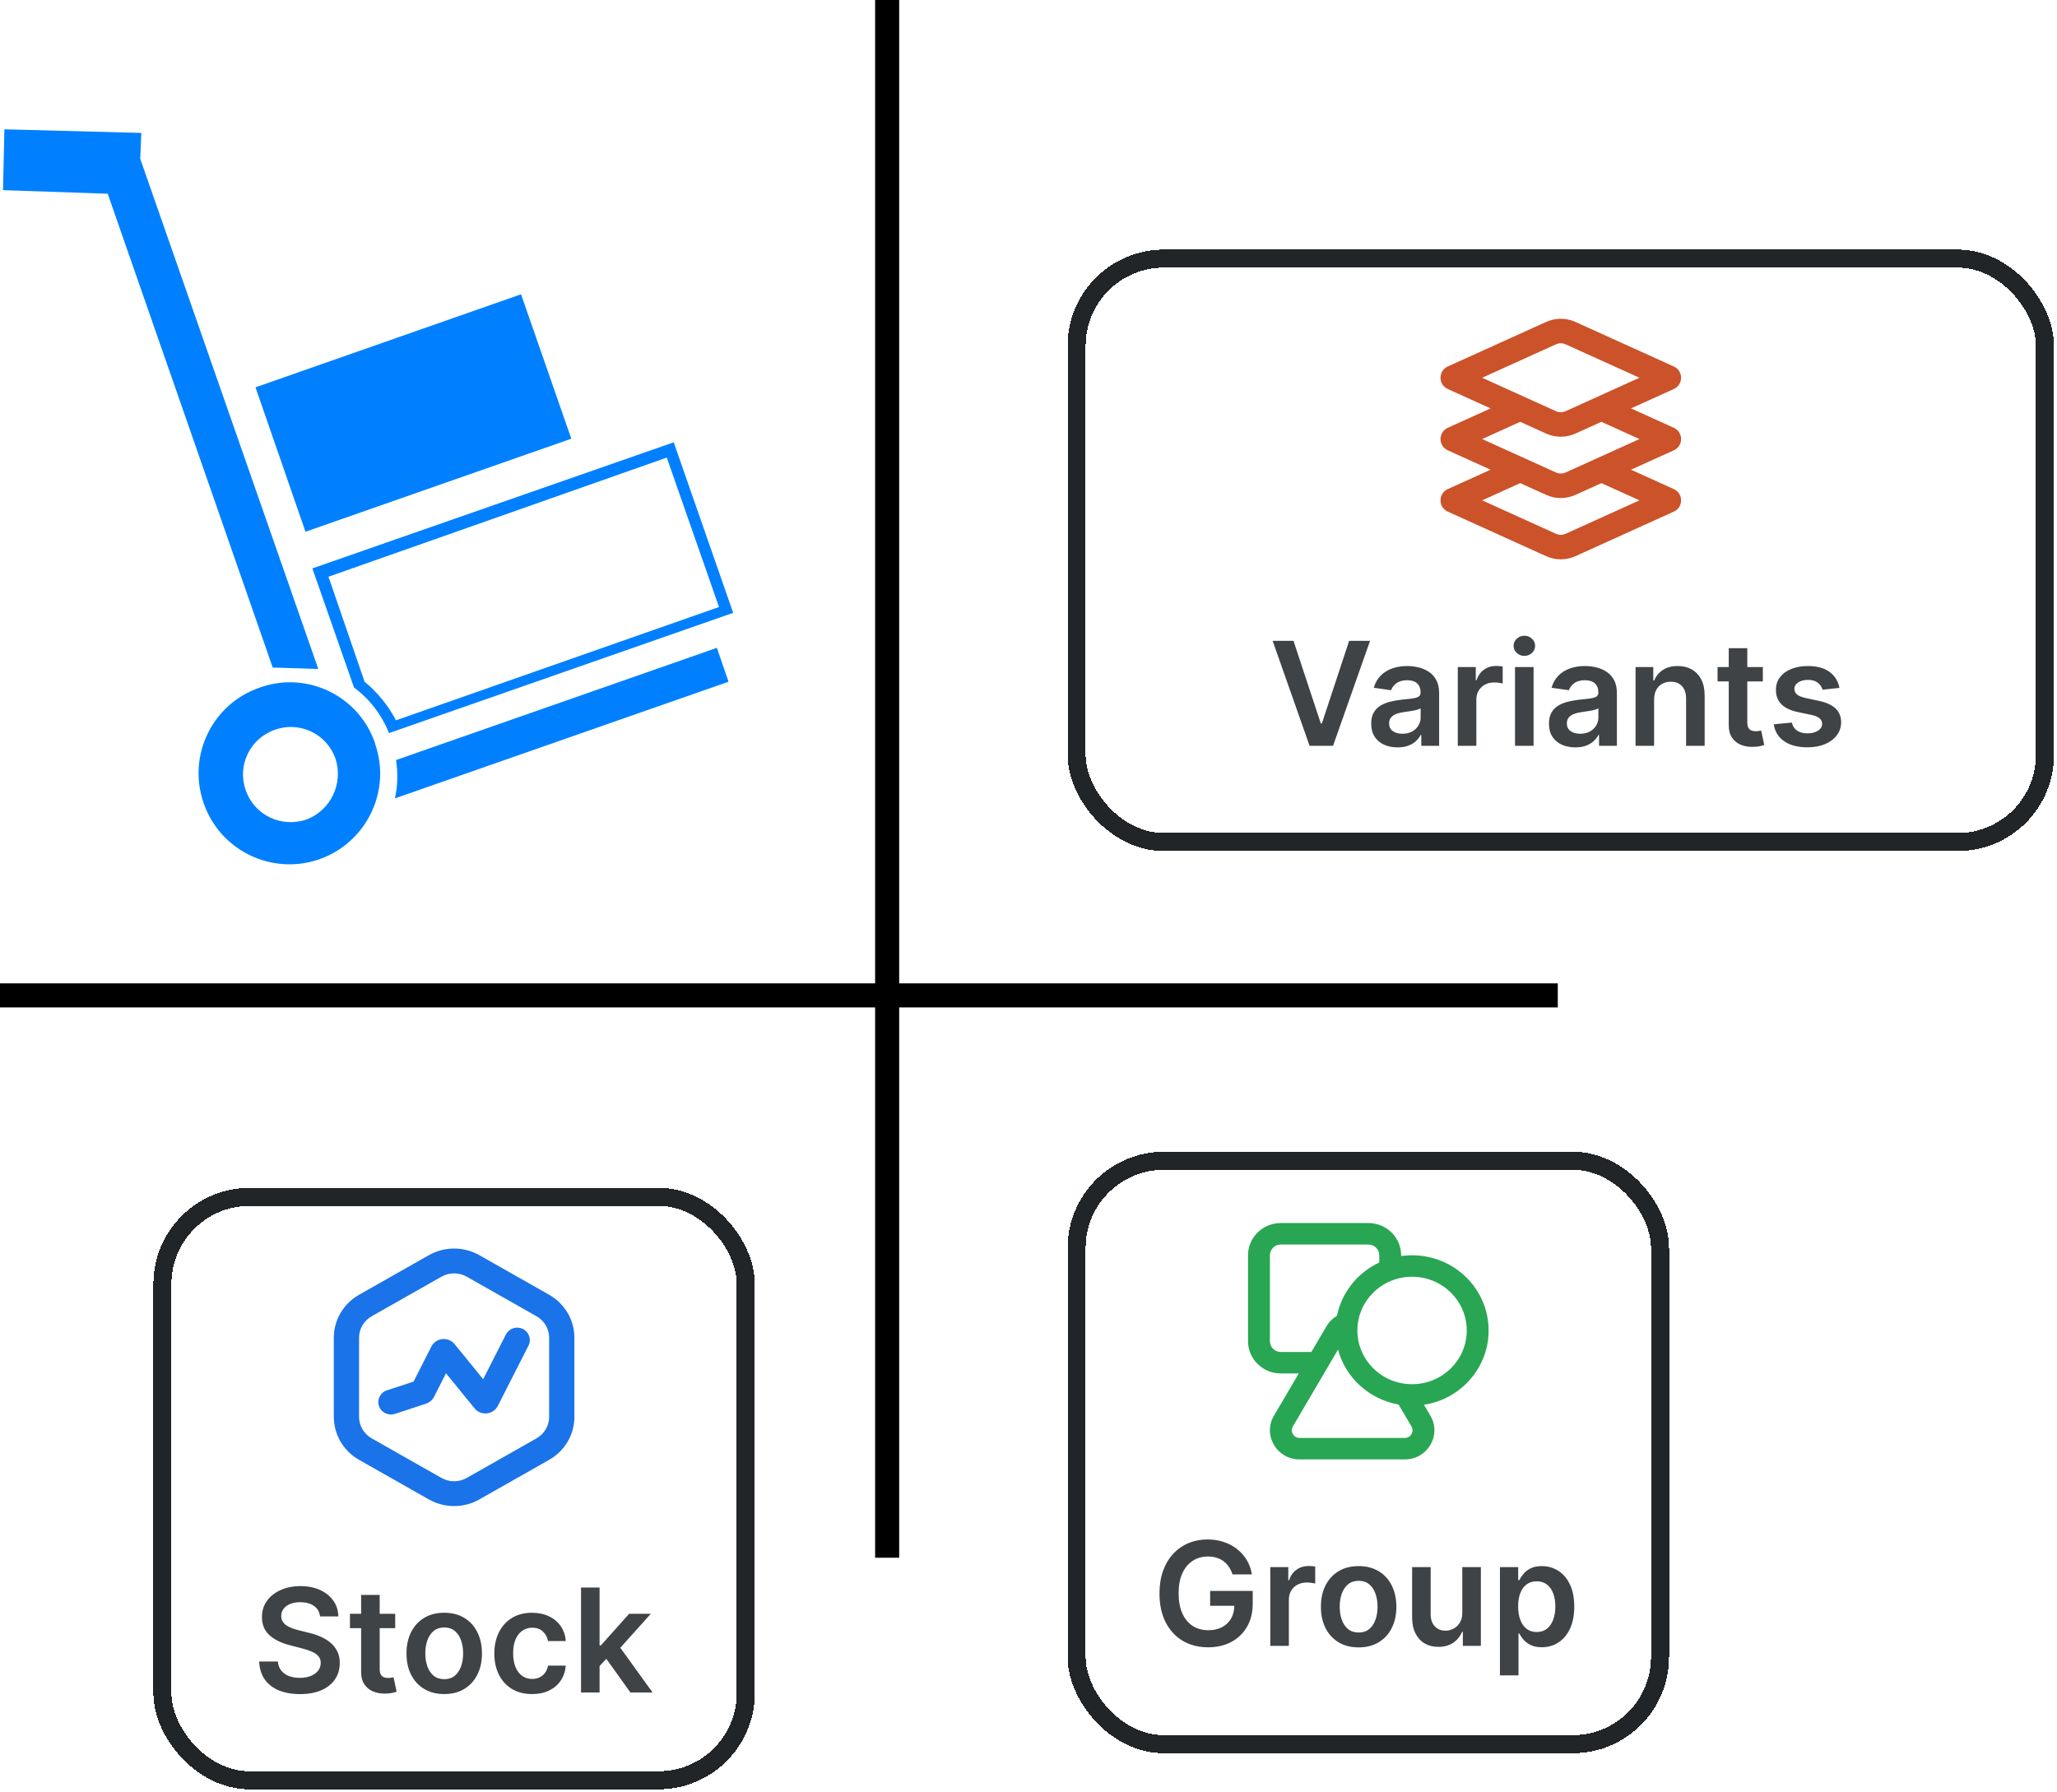 <svg width="342" height="298" viewBox="0 0 342 298" fill="none" xmlns="http://www.w3.org/2000/svg">
<path d="M147.5 0V259" stroke="black" stroke-width="4"/>
<path d="M0 165.5H259" stroke="black" stroke-width="4"/>
<g filter="url(#filter0_d_381_238)">
<rect x="173.5" y="187.5" width="100" height="100" rx="16" fill="white" shape-rendering="crispEdges"/>
<rect x="175" y="189" width="97" height="97" rx="14.5" stroke="#212528" stroke-width="3" shape-rendering="crispEdges"/>
<path fill-rule="evenodd" clip-rule="evenodd" d="M203.5 204.708C203.5 201.748 205.942 199.349 208.955 199.349H223.5C226.513 199.349 228.955 201.748 228.955 204.708V204.835C229.548 204.751 230.155 204.708 230.773 204.708C237.802 204.708 243.5 210.307 243.5 217.214C243.5 223.458 238.842 228.634 232.753 229.568L233.825 231.392C235.721 234.618 233.351 238.651 229.559 238.651H212.067C208.275 238.651 205.905 234.618 207.801 231.392L211.933 224.359H208.955C205.942 224.359 203.5 221.96 203.5 219V204.708ZM228.529 229.525C223.635 228.67 219.708 225.066 218.461 220.395L210.95 233.178C210.454 234.023 211.074 235.078 212.067 235.078H229.559C230.551 235.078 231.172 234.023 230.675 233.178L228.529 229.525ZM218.289 214.765C219.082 210.843 221.741 207.582 225.318 205.912V204.708C225.318 203.722 224.504 202.922 223.5 202.922H208.955C207.95 202.922 207.136 203.722 207.136 204.708V219C207.136 219.987 207.95 220.787 208.955 220.787H214.032L216.547 216.507C216.99 215.753 217.597 215.17 218.289 214.765ZM221.682 217.214C221.682 212.28 225.752 208.281 230.773 208.281C235.793 208.281 239.864 212.28 239.864 217.214C239.864 222.147 235.793 226.146 230.773 226.146C225.752 226.146 221.682 222.147 221.682 217.214Z" fill="#29A653"/>
<path d="M200.915 257.771C200.773 257.31 200.577 256.898 200.327 256.535C200.082 256.165 199.787 255.85 199.44 255.589C199.099 255.327 198.707 255.131 198.264 255.001C197.821 254.864 197.338 254.796 196.815 254.796C195.878 254.796 195.043 255.032 194.31 255.504C193.577 255.975 193 256.668 192.58 257.583C192.165 258.492 191.957 259.6 191.957 260.907C191.957 262.225 192.165 263.342 192.58 264.256C192.994 265.171 193.571 265.867 194.31 266.344C195.048 266.816 195.906 267.052 196.884 267.052C197.77 267.052 198.537 266.881 199.185 266.54C199.838 266.2 200.341 265.717 200.693 265.092C201.045 264.461 201.222 263.722 201.222 262.876L201.938 262.986H197.199V260.515H204.281V262.611C204.281 264.106 203.963 265.398 203.327 266.489C202.69 267.58 201.815 268.421 200.702 269.012C199.588 269.597 198.31 269.89 196.866 269.89C195.259 269.89 193.847 269.529 192.631 268.807C191.42 268.08 190.474 267.049 189.793 265.714C189.116 264.373 188.778 262.782 188.778 260.941C188.778 259.532 188.977 258.273 189.375 257.165C189.778 256.057 190.341 255.117 191.062 254.344C191.784 253.566 192.631 252.975 193.602 252.572C194.574 252.163 195.631 251.958 196.773 251.958C197.739 251.958 198.639 252.1 199.474 252.384C200.31 252.663 201.051 253.06 201.699 253.577C202.352 254.094 202.889 254.708 203.31 255.418C203.73 256.129 204.006 256.913 204.136 257.771H200.915ZM207.202 269.651V256.56H210.194V258.742H210.33C210.569 257.986 210.978 257.404 211.558 256.995C212.143 256.58 212.81 256.373 213.56 256.373C213.731 256.373 213.921 256.381 214.131 256.398C214.347 256.41 214.526 256.43 214.668 256.458V259.296C214.538 259.251 214.33 259.211 214.046 259.177C213.768 259.137 213.498 259.117 213.237 259.117C212.674 259.117 212.168 259.239 211.719 259.484C211.276 259.722 210.927 260.055 210.671 260.481C210.415 260.907 210.288 261.398 210.288 261.955V269.651H207.202ZM221.889 269.907C220.611 269.907 219.503 269.626 218.565 269.063C217.628 268.501 216.901 267.714 216.384 266.702C215.872 265.691 215.616 264.509 215.616 263.157C215.616 261.805 215.872 260.62 216.384 259.603C216.901 258.586 217.628 257.796 218.565 257.234C219.503 256.671 220.611 256.39 221.889 256.39C223.168 256.39 224.276 256.671 225.213 257.234C226.151 257.796 226.875 258.586 227.386 259.603C227.903 260.62 228.162 261.805 228.162 263.157C228.162 264.509 227.903 265.691 227.386 266.702C226.875 267.714 226.151 268.501 225.213 269.063C224.276 269.626 223.168 269.907 221.889 269.907ZM221.906 267.435C222.599 267.435 223.179 267.245 223.645 266.864C224.111 266.478 224.457 265.961 224.685 265.313C224.918 264.665 225.034 263.944 225.034 263.148C225.034 262.347 224.918 261.623 224.685 260.975C224.457 260.322 224.111 259.802 223.645 259.415C223.179 259.029 222.599 258.836 221.906 258.836C221.196 258.836 220.605 259.029 220.134 259.415C219.668 259.802 219.318 260.322 219.085 260.975C218.858 261.623 218.744 262.347 218.744 263.148C218.744 263.944 218.858 264.665 219.085 265.313C219.318 265.961 219.668 266.478 220.134 266.864C220.605 267.245 221.196 267.435 221.906 267.435ZM239.124 264.146V256.56H242.21V269.651H239.218V267.325H239.082C238.786 268.057 238.3 268.657 237.624 269.123C236.954 269.589 236.127 269.822 235.144 269.822C234.286 269.822 233.528 269.631 232.869 269.251C232.215 268.864 231.704 268.305 231.335 267.572C230.965 266.833 230.781 265.941 230.781 264.896V256.56H233.866V264.418C233.866 265.248 234.093 265.907 234.548 266.396C235.002 266.884 235.599 267.129 236.337 267.129C236.792 267.129 237.232 267.018 237.658 266.796C238.085 266.575 238.434 266.245 238.707 265.807C238.985 265.364 239.124 264.81 239.124 264.146ZM245.382 274.56V256.56H248.416V258.725H248.595C248.754 258.407 248.979 258.069 249.268 257.711C249.558 257.347 249.95 257.038 250.445 256.782C250.939 256.521 251.57 256.39 252.337 256.39C253.348 256.39 254.26 256.648 255.072 257.165C255.891 257.677 256.538 258.435 257.016 259.441C257.499 260.441 257.74 261.668 257.74 263.123C257.74 264.56 257.504 265.782 257.033 266.788C256.561 267.793 255.919 268.56 255.107 269.089C254.294 269.617 253.374 269.881 252.345 269.881C251.595 269.881 250.973 269.756 250.479 269.506C249.984 269.256 249.587 268.955 249.286 268.603C248.99 268.245 248.76 267.907 248.595 267.589H248.467V274.56H245.382ZM248.408 263.106C248.408 263.952 248.527 264.694 248.766 265.33C249.01 265.967 249.359 266.464 249.814 266.822C250.274 267.174 250.831 267.35 251.484 267.35C252.166 267.35 252.737 267.168 253.197 266.805C253.658 266.435 254.004 265.932 254.237 265.296C254.476 264.654 254.595 263.924 254.595 263.106C254.595 262.293 254.479 261.572 254.246 260.941C254.013 260.31 253.666 259.816 253.206 259.458C252.746 259.1 252.172 258.921 251.484 258.921C250.825 258.921 250.266 259.094 249.805 259.441C249.345 259.788 248.996 260.273 248.757 260.898C248.524 261.523 248.408 262.259 248.408 263.106Z" fill="#3F4346"/>
</g>
<g filter="url(#filter1_d_381_238)">
<rect x="173.5" y="37.5" width="164" height="100" rx="16" fill="white" shape-rendering="crispEdges"/>
<rect x="175" y="39" width="161" height="97" rx="14.5" stroke="#212528" stroke-width="3" shape-rendering="crispEdges"/>
<path fill-rule="evenodd" clip-rule="evenodd" d="M253.063 49.527C254.615 48.824 256.385 48.824 257.937 49.527L274.312 56.945C275.035 57.272 275.5 58.002 275.5 58.808C275.5 59.613 275.035 60.343 274.312 60.67L267.174 63.904L274.312 67.137C275.035 67.464 275.5 68.194 275.5 69C275.5 69.805 275.035 70.535 274.312 70.863L267.174 74.096L274.312 77.329C275.035 77.657 275.5 78.387 275.5 79.192C275.5 79.998 275.035 80.728 274.312 81.055L257.937 88.473C256.385 89.176 254.615 89.176 253.063 88.473L236.688 81.055C235.965 80.728 235.5 79.998 235.5 79.192C235.5 78.387 235.965 77.657 236.688 77.329L243.826 74.096L236.688 70.863C235.965 70.535 235.5 69.805 235.5 69C235.5 68.194 235.965 67.464 236.688 67.137L243.826 63.904L236.688 60.67C235.965 60.343 235.5 59.613 235.5 58.808C235.5 58.002 235.965 57.272 236.688 56.945L253.063 49.527ZM248.75 66.135L242.424 69L254.688 74.555C255.205 74.789 255.795 74.789 256.312 74.555L268.576 69L262.25 66.135L257.937 68.088C256.385 68.791 254.615 68.791 253.063 68.088L248.75 66.135ZM248.75 76.327L242.424 79.192L254.688 84.747C255.205 84.982 255.795 84.982 256.312 84.747L268.576 79.192L262.25 76.327L257.937 78.281C256.385 78.984 254.615 78.984 253.063 78.281L248.75 76.327ZM256.312 53.253C255.795 53.018 255.205 53.018 254.688 53.253L242.424 58.808L254.688 64.363C255.205 64.597 255.795 64.597 256.312 64.363L268.576 58.808L256.312 53.253Z" fill="#CC5229"/>
<path d="M211.057 102.545L215.599 116.284H215.778L220.312 102.545H223.79L217.636 120H213.733L207.588 102.545H211.057ZM228.36 120.264C227.531 120.264 226.783 120.116 226.119 119.821C225.46 119.52 224.937 119.077 224.55 118.491C224.17 117.906 223.979 117.185 223.979 116.327C223.979 115.588 224.116 114.977 224.388 114.494C224.661 114.011 225.033 113.625 225.505 113.335C225.977 113.045 226.508 112.827 227.099 112.679C227.695 112.526 228.312 112.415 228.948 112.347C229.715 112.267 230.337 112.196 230.815 112.134C231.292 112.065 231.638 111.963 231.854 111.827C232.076 111.685 232.187 111.466 232.187 111.17V111.119C232.187 110.477 231.996 109.98 231.616 109.628C231.235 109.276 230.687 109.099 229.971 109.099C229.215 109.099 228.616 109.264 228.173 109.594C227.735 109.923 227.44 110.312 227.286 110.761L224.406 110.352C224.633 109.557 225.008 108.892 225.531 108.358C226.053 107.818 226.692 107.415 227.448 107.148C228.204 106.875 229.039 106.739 229.954 106.739C230.585 106.739 231.212 106.812 231.837 106.96C232.462 107.108 233.033 107.352 233.55 107.693C234.067 108.028 234.482 108.486 234.795 109.065C235.113 109.645 235.272 110.369 235.272 111.239V120H232.306V118.202H232.204C232.016 118.565 231.752 118.906 231.411 119.224C231.076 119.537 230.653 119.79 230.141 119.983C229.636 120.17 229.042 120.264 228.36 120.264ZM229.161 117.997C229.781 117.997 230.317 117.875 230.772 117.631C231.227 117.381 231.576 117.051 231.82 116.642C232.07 116.233 232.195 115.787 232.195 115.304V113.761C232.099 113.841 231.934 113.915 231.701 113.983C231.474 114.051 231.218 114.111 230.934 114.162C230.65 114.213 230.369 114.259 230.09 114.298C229.812 114.338 229.57 114.372 229.366 114.401C228.906 114.463 228.494 114.565 228.13 114.707C227.766 114.849 227.479 115.048 227.269 115.304C227.059 115.554 226.954 115.878 226.954 116.276C226.954 116.844 227.161 117.273 227.576 117.562C227.991 117.852 228.519 117.997 229.161 117.997ZM238.374 120V106.909H241.366V109.091H241.502C241.741 108.335 242.15 107.753 242.729 107.344C243.315 106.929 243.982 106.722 244.732 106.722C244.903 106.722 245.093 106.73 245.303 106.747C245.519 106.759 245.698 106.778 245.84 106.807V109.645C245.71 109.599 245.502 109.56 245.218 109.526C244.94 109.486 244.67 109.466 244.408 109.466C243.846 109.466 243.34 109.588 242.891 109.832C242.448 110.071 242.099 110.403 241.843 110.83C241.587 111.256 241.46 111.747 241.46 112.304V120H238.374ZM247.89 120V106.909H250.975V120H247.89ZM249.441 105.051C248.952 105.051 248.532 104.889 248.18 104.565C247.827 104.236 247.651 103.841 247.651 103.381C247.651 102.915 247.827 102.52 248.18 102.196C248.532 101.866 248.952 101.702 249.441 101.702C249.935 101.702 250.356 101.866 250.702 102.196C251.055 102.52 251.231 102.915 251.231 103.381C251.231 103.841 251.055 104.236 250.702 104.565C250.356 104.889 249.935 105.051 249.441 105.051ZM257.915 120.264C257.085 120.264 256.338 120.116 255.673 119.821C255.014 119.52 254.491 119.077 254.105 118.491C253.724 117.906 253.534 117.185 253.534 116.327C253.534 115.588 253.67 114.977 253.943 114.494C254.216 114.011 254.588 113.625 255.06 113.335C255.531 113.045 256.063 112.827 256.653 112.679C257.25 112.526 257.866 112.415 258.503 112.347C259.27 112.267 259.892 112.196 260.369 112.134C260.847 112.065 261.193 111.963 261.409 111.827C261.631 111.685 261.741 111.466 261.741 111.17V111.119C261.741 110.477 261.551 109.98 261.17 109.628C260.79 109.276 260.241 109.099 259.526 109.099C258.77 109.099 258.17 109.264 257.727 109.594C257.29 109.923 256.994 110.312 256.841 110.761L253.96 110.352C254.188 109.557 254.563 108.892 255.085 108.358C255.608 107.818 256.247 107.415 257.003 107.148C257.759 106.875 258.594 106.739 259.509 106.739C260.139 106.739 260.767 106.812 261.392 106.96C262.017 107.108 262.588 107.352 263.105 107.693C263.622 108.028 264.037 108.486 264.349 109.065C264.668 109.645 264.827 110.369 264.827 111.239V120H261.861V118.202H261.759C261.571 118.565 261.307 118.906 260.966 119.224C260.631 119.537 260.207 119.79 259.696 119.983C259.19 120.17 258.597 120.264 257.915 120.264ZM258.716 117.997C259.335 117.997 259.872 117.875 260.327 117.631C260.781 117.381 261.131 117.051 261.375 116.642C261.625 116.233 261.75 115.787 261.75 115.304V113.761C261.653 113.841 261.489 113.915 261.256 113.983C261.028 114.051 260.773 114.111 260.489 114.162C260.205 114.213 259.923 114.259 259.645 114.298C259.366 114.338 259.125 114.372 258.92 114.401C258.46 114.463 258.048 114.565 257.685 114.707C257.321 114.849 257.034 115.048 256.824 115.304C256.614 115.554 256.509 115.878 256.509 116.276C256.509 116.844 256.716 117.273 257.131 117.562C257.545 117.852 258.074 117.997 258.716 117.997ZM271.014 112.33V120H267.929V106.909H270.878V109.134H271.031C271.332 108.401 271.813 107.818 272.472 107.386C273.136 106.955 273.957 106.739 274.935 106.739C275.838 106.739 276.625 106.932 277.295 107.318C277.972 107.705 278.494 108.264 278.864 108.997C279.239 109.73 279.423 110.619 279.418 111.665V120H276.332V112.142C276.332 111.267 276.105 110.582 275.651 110.088C275.202 109.594 274.58 109.347 273.784 109.347C273.244 109.347 272.764 109.466 272.344 109.705C271.929 109.937 271.602 110.276 271.364 110.719C271.131 111.162 271.014 111.699 271.014 112.33ZM289.091 106.909V109.295H281.565V106.909H289.091ZM283.423 103.773H286.509V116.062C286.509 116.477 286.571 116.795 286.696 117.017C286.827 117.233 286.997 117.381 287.207 117.46C287.418 117.54 287.651 117.58 287.906 117.58C288.099 117.58 288.276 117.565 288.435 117.537C288.599 117.509 288.724 117.483 288.81 117.46L289.33 119.872C289.165 119.929 288.929 119.991 288.622 120.06C288.321 120.128 287.952 120.168 287.514 120.179C286.741 120.202 286.045 120.085 285.426 119.83C284.807 119.568 284.315 119.165 283.952 118.619C283.594 118.074 283.418 117.392 283.423 116.574V103.773ZM301.83 110.369L299.018 110.676C298.938 110.392 298.799 110.125 298.6 109.875C298.407 109.625 298.146 109.423 297.816 109.27C297.487 109.116 297.083 109.04 296.606 109.04C295.964 109.04 295.424 109.179 294.987 109.457C294.555 109.736 294.342 110.097 294.347 110.54C294.342 110.92 294.481 111.23 294.765 111.469C295.055 111.707 295.532 111.903 296.197 112.057L298.43 112.534C299.668 112.801 300.589 113.224 301.191 113.804C301.799 114.384 302.106 115.142 302.112 116.08C302.106 116.903 301.864 117.631 301.387 118.261C300.915 118.886 300.259 119.375 299.418 119.727C298.577 120.08 297.612 120.256 296.521 120.256C294.918 120.256 293.629 119.92 292.651 119.25C291.674 118.574 291.092 117.634 290.904 116.429L293.913 116.139C294.049 116.73 294.339 117.176 294.782 117.477C295.225 117.778 295.802 117.929 296.512 117.929C297.245 117.929 297.833 117.778 298.276 117.477C298.725 117.176 298.95 116.804 298.95 116.361C298.95 115.986 298.805 115.676 298.515 115.432C298.231 115.187 297.788 115 297.185 114.869L294.952 114.401C293.697 114.139 292.768 113.699 292.165 113.08C291.563 112.455 291.265 111.665 291.271 110.71C291.265 109.903 291.484 109.205 291.927 108.614C292.376 108.017 292.998 107.557 293.793 107.233C294.594 106.903 295.518 106.739 296.563 106.739C298.097 106.739 299.305 107.065 300.185 107.719C301.072 108.372 301.62 109.256 301.83 110.369Z" fill="#3F4346"/>
</g>
<g filter="url(#filter2_d_381_238)">
<rect x="21.5" y="193.5" width="100" height="100" rx="16" fill="white" shape-rendering="crispEdges"/>
<rect x="23" y="195" width="97" height="97" rx="14.5" stroke="#212528" stroke-width="3" shape-rendering="crispEdges"/>
<path d="M83.869 219.729C84.387 218.71 83.967 217.471 82.93 216.961C81.893 216.452 80.632 216.865 80.113 217.884L76.332 225.315L71.588 219.489C70.536 218.195 68.473 218.41 67.719 219.891L64.756 225.715L60.333 227.164C59.233 227.524 58.638 228.692 59.005 229.773C59.371 230.854 60.56 231.438 61.66 231.078L66.826 229.386C67.407 229.195 67.888 228.786 68.162 228.248L70.154 224.332L74.898 230.158C75.951 231.451 78.013 231.236 78.767 229.755L83.869 219.729Z" fill="#1A73E8"/>
<path fill-rule="evenodd" clip-rule="evenodd" d="M67.302 204.696C69.9 203.223 73.1 203.223 75.698 204.696L87.3 211.276C89.899 212.75 91.5 215.474 91.5 218.422V231.578C91.5 234.526 89.899 237.25 87.3 238.724L75.698 245.304C73.1 246.777 69.9 246.777 67.302 245.304L55.7 238.724C53.101 237.25 51.5 234.526 51.5 231.578V218.422C51.5 215.474 53.101 212.75 55.7 211.276L67.302 204.696ZM73.599 208.269L85.201 214.849C86.501 215.586 87.301 216.948 87.301 218.422V231.578C87.301 233.052 86.501 234.414 85.201 235.151L73.599 241.731C72.3 242.468 70.7 242.468 69.401 241.731L57.799 235.151C56.499 234.414 55.699 233.052 55.699 231.578V218.422C55.699 216.948 56.499 215.586 57.799 214.849L69.401 208.269C70.7 207.532 72.3 207.532 73.599 208.269Z" fill="#1A73E8"/>
<path d="M49.207 264.753C49.128 264.009 48.793 263.429 48.202 263.014C47.617 262.599 46.855 262.392 45.918 262.392C45.258 262.392 44.693 262.492 44.222 262.69C43.75 262.889 43.389 263.159 43.139 263.5C42.889 263.841 42.761 264.23 42.756 264.668C42.756 265.031 42.838 265.347 43.003 265.614C43.173 265.881 43.403 266.108 43.693 266.295C43.983 266.477 44.304 266.631 44.656 266.756C45.008 266.881 45.364 266.986 45.722 267.071L47.358 267.48C48.017 267.634 48.651 267.841 49.258 268.102C49.872 268.364 50.42 268.693 50.903 269.091C51.392 269.489 51.778 269.969 52.062 270.531C52.347 271.094 52.489 271.753 52.489 272.509C52.489 273.531 52.227 274.432 51.705 275.21C51.182 275.983 50.426 276.588 49.438 277.026C48.455 277.457 47.264 277.673 45.867 277.673C44.508 277.673 43.33 277.463 42.33 277.043C41.335 276.622 40.557 276.009 39.994 275.202C39.438 274.395 39.136 273.412 39.091 272.253H42.202C42.247 272.861 42.435 273.367 42.764 273.77C43.094 274.173 43.523 274.474 44.051 274.673C44.585 274.872 45.182 274.972 45.841 274.972C46.528 274.972 47.131 274.869 47.648 274.665C48.17 274.455 48.58 274.165 48.875 273.795C49.17 273.42 49.321 272.983 49.327 272.483C49.321 272.028 49.188 271.653 48.926 271.358C48.665 271.057 48.298 270.807 47.827 270.608C47.361 270.403 46.815 270.222 46.19 270.063L44.205 269.551C42.767 269.182 41.631 268.622 40.795 267.872C39.966 267.117 39.551 266.114 39.551 264.864C39.551 263.835 39.83 262.935 40.386 262.162C40.949 261.389 41.713 260.79 42.679 260.364C43.645 259.932 44.739 259.716 45.96 259.716C47.199 259.716 48.284 259.932 49.216 260.364C50.153 260.79 50.889 261.384 51.423 262.145C51.957 262.901 52.233 263.77 52.25 264.753H49.207ZM61.708 264.318V266.705H54.182V264.318H61.708ZM56.041 261.182H59.126V273.472C59.126 273.886 59.188 274.205 59.313 274.426C59.444 274.642 59.614 274.79 59.825 274.869C60.035 274.949 60.268 274.989 60.523 274.989C60.717 274.989 60.893 274.974 61.052 274.946C61.217 274.918 61.342 274.892 61.427 274.869L61.947 277.281C61.782 277.338 61.546 277.401 61.239 277.469C60.938 277.537 60.569 277.577 60.131 277.588C59.359 277.611 58.663 277.494 58.043 277.239C57.424 276.977 56.932 276.574 56.569 276.028C56.211 275.483 56.035 274.801 56.041 273.983V261.182ZM69.858 277.665C68.579 277.665 67.472 277.384 66.534 276.821C65.597 276.259 64.869 275.472 64.352 274.46C63.841 273.449 63.585 272.267 63.585 270.915C63.585 269.563 63.841 268.378 64.352 267.361C64.869 266.344 65.597 265.554 66.534 264.992C67.472 264.429 68.579 264.148 69.858 264.148C71.136 264.148 72.244 264.429 73.182 264.992C74.119 265.554 74.844 266.344 75.355 267.361C75.872 268.378 76.131 269.563 76.131 270.915C76.131 272.267 75.872 273.449 75.355 274.46C74.844 275.472 74.119 276.259 73.182 276.821C72.244 277.384 71.136 277.665 69.858 277.665ZM69.875 275.193C70.568 275.193 71.148 275.003 71.614 274.622C72.079 274.236 72.426 273.719 72.653 273.071C72.886 272.423 73.003 271.702 73.003 270.906C73.003 270.105 72.886 269.381 72.653 268.733C72.426 268.08 72.079 267.56 71.614 267.173C71.148 266.787 70.568 266.594 69.875 266.594C69.165 266.594 68.574 266.787 68.102 267.173C67.636 267.56 67.287 268.08 67.054 268.733C66.827 269.381 66.713 270.105 66.713 270.906C66.713 271.702 66.827 272.423 67.054 273.071C67.287 273.719 67.636 274.236 68.102 274.622C68.574 275.003 69.165 275.193 69.875 275.193ZM84.46 277.665C83.153 277.665 82.031 277.378 81.093 276.804C80.161 276.23 79.442 275.438 78.937 274.426C78.437 273.409 78.187 272.239 78.187 270.915C78.187 269.585 78.442 268.412 78.954 267.395C79.465 266.372 80.187 265.577 81.119 265.009C82.056 264.435 83.164 264.148 84.442 264.148C85.505 264.148 86.445 264.344 87.263 264.736C88.087 265.122 88.744 265.67 89.232 266.381C89.721 267.085 89.999 267.909 90.067 268.852H87.119C86.999 268.222 86.715 267.696 86.266 267.276C85.823 266.849 85.229 266.636 84.485 266.636C83.854 266.636 83.3 266.807 82.823 267.148C82.346 267.483 81.974 267.966 81.707 268.597C81.445 269.227 81.315 269.983 81.315 270.864C81.315 271.756 81.445 272.523 81.707 273.165C81.968 273.801 82.335 274.293 82.806 274.639C83.283 274.98 83.843 275.151 84.485 275.151C84.94 275.151 85.346 275.065 85.704 274.895C86.067 274.719 86.371 274.466 86.616 274.136C86.86 273.807 87.028 273.406 87.119 272.935H90.067C89.994 273.861 89.721 274.682 89.249 275.398C88.778 276.108 88.136 276.665 87.323 277.068C86.511 277.466 85.556 277.665 84.46 277.665ZM95.413 273.301L95.405 269.577H95.899L100.604 264.318H104.209L98.422 270.761H97.783L95.413 273.301ZM92.601 277.409V259.955H95.686V277.409H92.601ZM100.817 277.409L96.555 271.452L98.635 269.278L104.507 277.409H100.817Z" fill="#3F4346"/>
</g>
<path fill-rule="evenodd" clip-rule="evenodd" d="M94.986 72.942L50.79 88.411L42.478 64.399L86.627 48.929L94.986 72.942Z" fill="#0080FF"/>
<path fill-rule="evenodd" clip-rule="evenodd" d="M65.848 126.369C66.172 128.493 66.125 130.663 65.664 132.741L121.128 113.347L119.188 107.713L65.848 126.369Z" fill="#0080FF"/>
<path fill-rule="evenodd" clip-rule="evenodd" d="M43.217 114.316C35.32 116.995 31.118 125.583 33.843 133.48C36.521 141.376 45.111 145.578 53.008 142.9C60.859 140.175 65.108 131.633 62.383 123.736C62.383 123.69 62.383 123.644 62.383 123.644C59.751 115.794 51.253 111.592 43.448 114.224C43.402 114.27 43.31 114.27 43.217 114.316ZM50.976 136.25C46.82 137.682 42.294 135.558 40.862 131.402C39.384 127.292 41.555 122.767 45.711 121.335C49.821 119.857 54.347 122.028 55.779 126.138C57.118 130.247 54.994 134.727 50.976 136.25Z" fill="#0080FF"/>
<path fill-rule="evenodd" clip-rule="evenodd" d="M110.861 76.081L119.543 100.925L65.834 119.765C64.541 117.272 62.739 115.101 60.615 113.346L54.611 95.891L110.861 76.081ZM112.015 73.542L51.933 94.506L58.86 114.316C61.493 116.256 63.478 118.888 64.679 121.889L121.898 101.895L112.015 73.542Z" fill="#0080FF"/>
<path fill-rule="evenodd" clip-rule="evenodd" d="M52.916 111.222L23.314 26.395L23.498 22.1L0.731 21.5L0.5 31.613L17.91 32.213L45.342 110.992L52.916 111.222Z" fill="#0080FF"/>
<defs>
<filter id="filter0_d_381_238" x="173.5" y="187.5" width="104" height="104" filterUnits="userSpaceOnUse" color-interpolation-filters="sRGB">
<feFlood flood-opacity="0" result="BackgroundImageFix"/>
<feColorMatrix in="SourceAlpha" type="matrix" values="0 0 0 0 0 0 0 0 0 0 0 0 0 0 0 0 0 0 127 0" result="hardAlpha"/>
<feOffset dx="4" dy="4"/>
<feComposite in2="hardAlpha" operator="out"/>
<feColorMatrix type="matrix" values="0 0 0 0 0.675 0 0 0 0 0.933 0 0 0 0 0.667 0 0 0 1 0"/>
<feBlend mode="normal" in2="BackgroundImageFix" result="effect1_dropShadow_381_238"/>
<feBlend mode="normal" in="SourceGraphic" in2="effect1_dropShadow_381_238" result="shape"/>
</filter>
<filter id="filter1_d_381_238" x="173.5" y="37.5" width="168" height="104" filterUnits="userSpaceOnUse" color-interpolation-filters="sRGB">
<feFlood flood-opacity="0" result="BackgroundImageFix"/>
<feColorMatrix in="SourceAlpha" type="matrix" values="0 0 0 0 0 0 0 0 0 0 0 0 0 0 0 0 0 0 127 0" result="hardAlpha"/>
<feOffset dx="4" dy="4"/>
<feComposite in2="hardAlpha" operator="out"/>
<feColorMatrix type="matrix" values="0 0 0 0 0.932 0 0 0 0 0.779 0 0 0 0 0.668 0 0 0 1 0"/>
<feBlend mode="normal" in2="BackgroundImageFix" result="effect1_dropShadow_381_238"/>
<feBlend mode="normal" in="SourceGraphic" in2="effect1_dropShadow_381_238" result="shape"/>
</filter>
<filter id="filter2_d_381_238" x="21.5" y="193.5" width="104" height="104" filterUnits="userSpaceOnUse" color-interpolation-filters="sRGB">
<feFlood flood-opacity="0" result="BackgroundImageFix"/>
<feColorMatrix in="SourceAlpha" type="matrix" values="0 0 0 0 0 0 0 0 0 0 0 0 0 0 0 0 0 0 127 0" result="hardAlpha"/>
<feOffset dx="4" dy="4"/>
<feComposite in2="hardAlpha" operator="out"/>
<feColorMatrix type="matrix" values="0 0 0 0 0.6 0 0 0 0 0.782 0 0 0 0 1 0 0 0 1 0"/>
<feBlend mode="normal" in2="BackgroundImageFix" result="effect1_dropShadow_381_238"/>
<feBlend mode="normal" in="SourceGraphic" in2="effect1_dropShadow_381_238" result="shape"/>
</filter>
</defs>
</svg>

